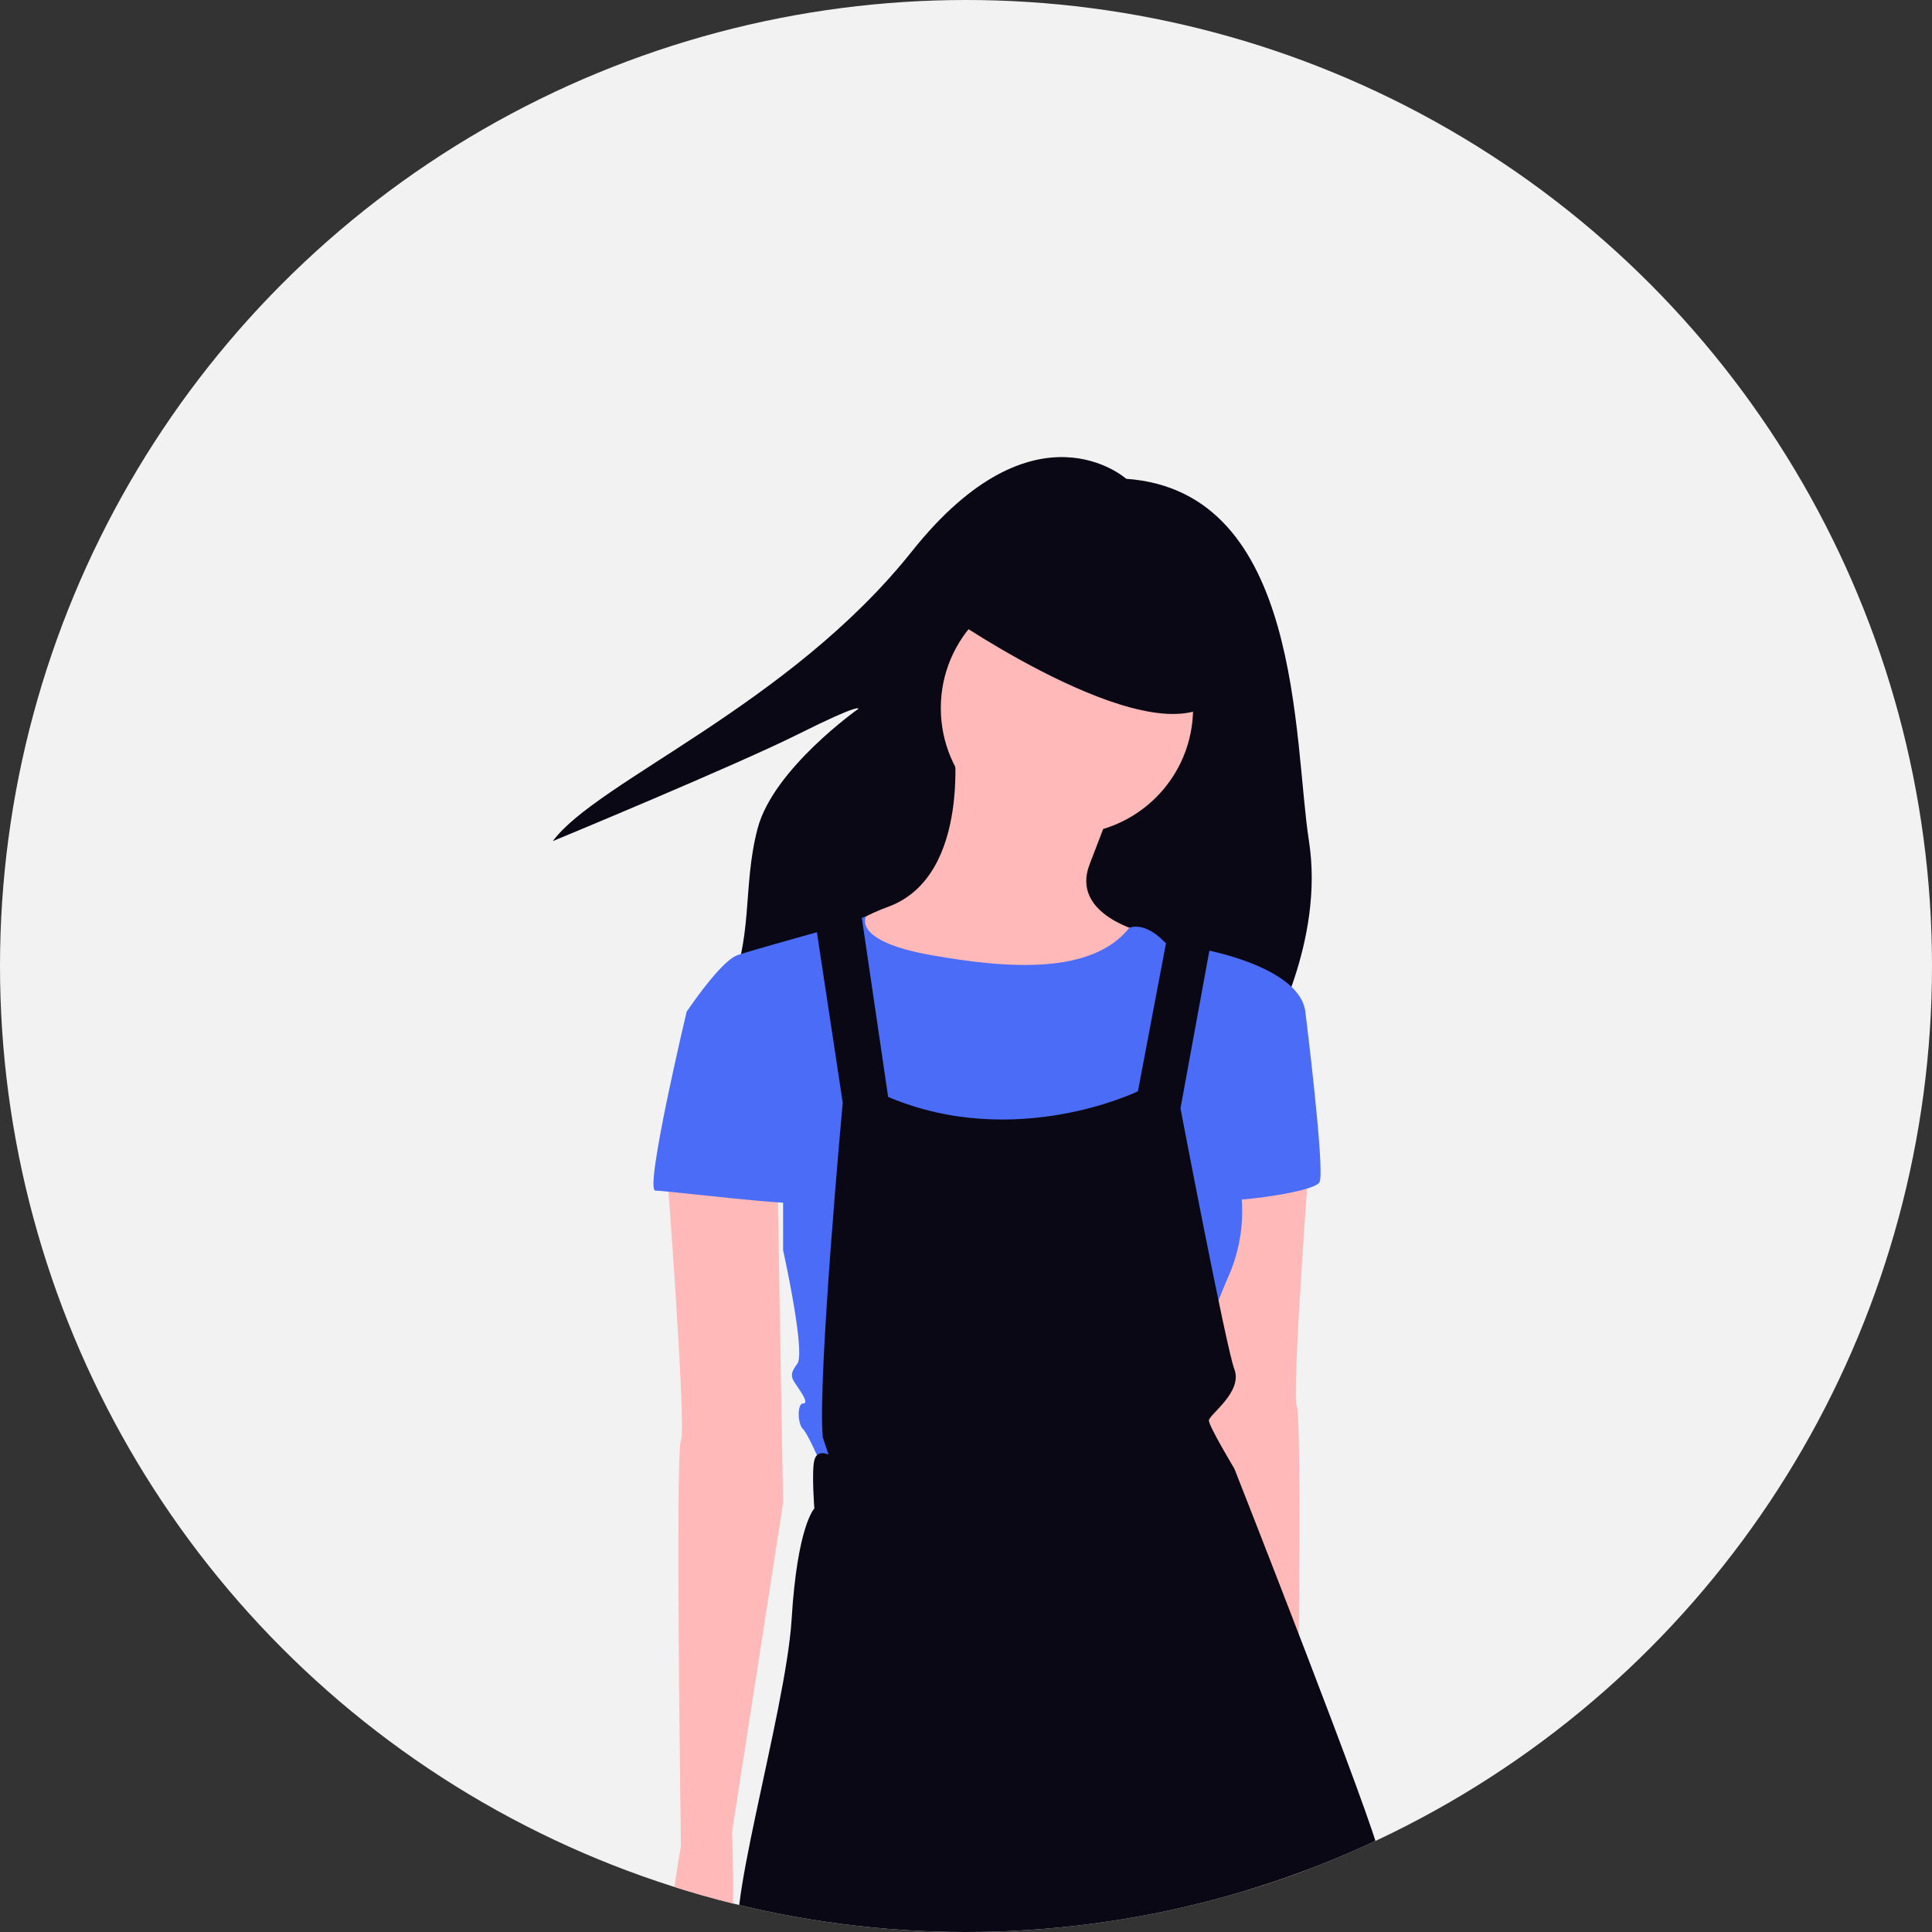 <svg xmlns="http://www.w3.org/2000/svg" xmlns:xlink="http://www.w3.org/1999/xlink" width="640" height="640" viewBox="0 0 640 640" role="img" artist="Katerina Limpitsouni" source="https://undraw.co/"><rect x="0" y="0" width="640" height="640" fill="#333333" stroke="none"/><defs><clipPath id="a-80"><circle cx="320" cy="320" r="320" transform="translate(-17355 -6339)" fill="none" stroke="#707070" stroke-width="1"/></clipPath></defs><g transform="translate(-694 -110)"><circle cx="320" cy="320" r="320" transform="translate(694 110)" fill="#f2f2f2"/><g transform="translate(18049 6449)" clip-path="url(#a-80)"><path d="M697.018,68.443s-30.266-27.136-70.97,24-104.364,76.188-118.98,96.018c0,0,60.534-25.049,81.408-35.485s19.832-8.349,19.832-8.349-28.18,19.832-33.4,39.663-1.044,36.529-10.436,56.359,179.513,13.567,179.513,13.567,18.787-32.35,13.567-65.752S755.464,72.617,697.018,68.443Z" transform="translate(-17678.941 -6248.833)" fill="#090814"/><path d="M625.971,139.83s6.582,46.07-21.625,56.412-17.865,24.445-17.865,24.445l42.31,20.684,45.131-14.1L688.965,204.7S664.52,199.063,671.1,182.14s8.462-22.565,8.462-22.565Z" transform="translate(-17665.141 -6234.853)" fill="#ffb9b9"/><path d="M726.124,251.578s-6.582,86.5-4.7,90.26,0,134.45,0,134.45,13.163,70.515-3.761,74.277S704.5,471.587,704.5,471.587L687.575,362.523l1.88-108.124Z" transform="translate(-17646.828 -6214.972)" fill="#ffb9b9"/><ellipse cx="41.786" cy="41.786" rx="41.786" ry="41.786" transform="translate(-17043.348 -6146.212)" fill="#ffb9b9"/><path d="M584.607,194.763l12.42-4.338s-4.9,8.1,21.428,12.8,53.589,6.366,65.816-9.039c0,0,4.7-2.242,11.279,4.338s10.342,4.7,10.342,4.7l-4.7,24.445-9.4,45.131-12.223,33.848-34.787-7.521L607.17,271.856l-14.1-36.669V201.345Z" transform="translate(-17665.145 -6225.853)" fill="#4a6cf7"/><path d="M706.412,207.4l9.4-6.582s31.967,5.641,33.848,20.684l-24.446,47.013a53.521,53.521,0,0,1-.941,40.429c-9.4,21.625-8.462,26.326-8.462,26.326l-6.582,28.207-119.406,9.4s-4.7-11.279-6.582-13.163-1.88-8.462,0-8.462,0-2.821-1.88-5.641-2.821-3.761,0-7.521-4.7-37.608-4.7-37.608V263.809L544.7,221.5s11.279-16.924,16.924-18.8,32.474-9.3,32.474-9.3l6.073,8.94,8.462,68.047,12.222,41.369,51.464-8.744,19.992-33.565,13.163-39.488Z" transform="translate(-17672.246 -6225.323)" fill="#4a6cf7"/><path d="M715.874,212.466l7.521,5.641s6.582,52.652,4.7,56.412-34.787,7.521-35.728,5.641S715.874,212.466,715.874,212.466Z" transform="translate(-17645.98 -6221.93)" fill="#4a6cf7"/><path d="M584.452,190.684l9.4,62.053s-8.462,92.14-6.582,110.944l1.88,5.641s-3.761-1.88-4.7,1.88,0,15.989,0,15.989-5.641,5.641-7.521,36.669-24.445,105.3-15.989,108.124,59.233,16.924,86.5,14.1,125.053-35.733,124.116-44.195-47.95-127.868-47.95-127.868-8.462-14.1-8.462-15.989,11.279-9.4,8.462-16.924-17.866-86.494-17.866-86.494l10.342-56.412-14.1-3.761-10.342,54.537s-40.429,19.745-82.739,1.88l-9.4-63.935Z" transform="translate(-17669.691 -6226.475)" fill="#090814"/><path d="M619.02,109.233s69.576,47.95,88.375,26.325-32.907-40.429-32.907-40.429l-43.249-4.7Z" transform="translate(-17659.023 -6243.642)" fill="#090814"/><path d="M539.134,261.157s6.582,86.5,4.7,90.26,0,134.45,0,134.45-13.163,70.515,3.761,74.277,13.163-78.977,13.163-78.977L577.682,372.1,575.8,263.977Z" transform="translate(-17673.266 -6213.268)" fill="#ffb9b9"/><path d="M553.875,214.861l-7.521,2.821s-14.1,59.233-10.342,59.233,48.891,5.641,48.891,3.761-8.462-47.95-8.462-47.95Z" transform="translate(-17673.906 -6221.505)" fill="#4a6cf7"/></g></g></svg>